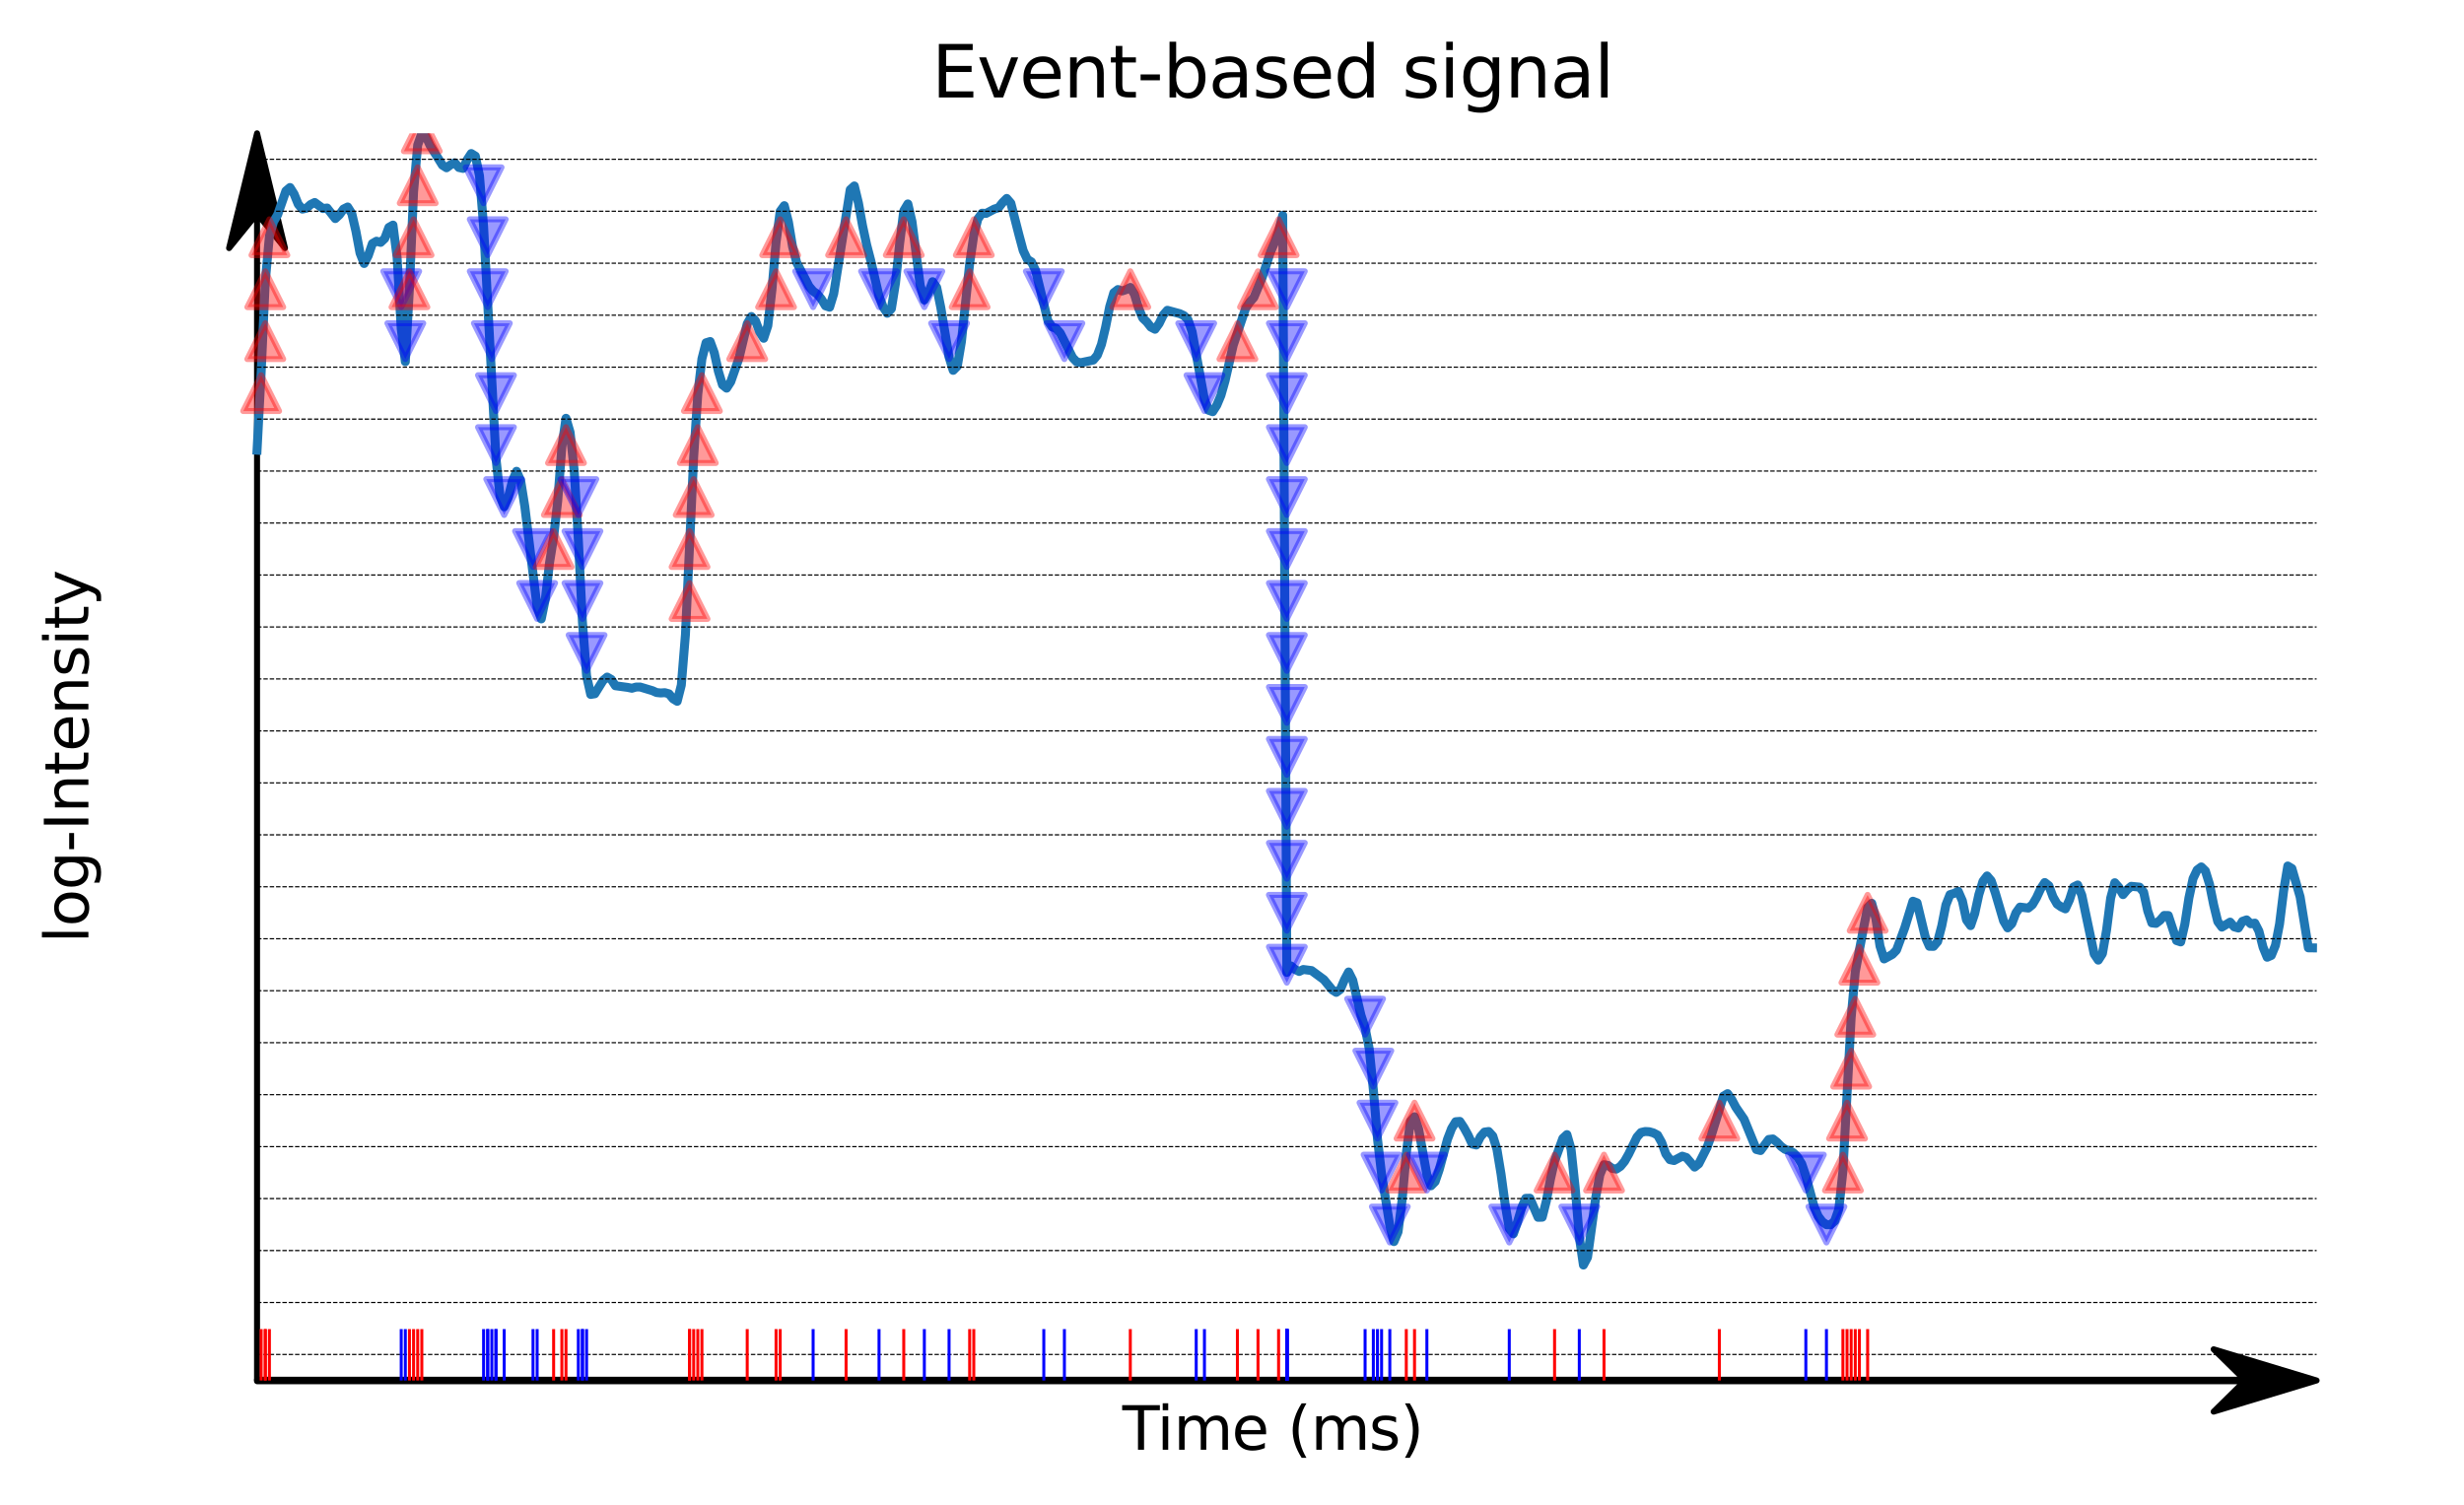 <?xml version="1.0" encoding="utf-8" standalone="no"?>
<!DOCTYPE svg PUBLIC "-//W3C//DTD SVG 1.1//EN"
  "http://www.w3.org/Graphics/SVG/1.1/DTD/svg11.dtd">
<svg xmlns:xlink="http://www.w3.org/1999/xlink" width="412.523pt" height="251.996pt" viewBox="0 0 412.523 251.996" xmlns="http://www.w3.org/2000/svg" version="1.1">
 <defs>
  <style type="text/css">*{stroke-linejoin: round; stroke-linecap: butt}</style>
 </defs>
 <g id="figure_1">
  <g id="patch_1">
   <path d="M 0 251.996 
L 412.523 251.996 
L 412.523 0 
L 0 0 
L 0 251.996 
z
" style="fill: none"/>
  </g>
  <g id="axes_1">
   <g id="patch_2">
    <path d="M 20.878 231.118 
L 405.323 231.118 
L 405.323 22.318 
L 20.878 22.318 
L 20.878 231.118 
z
" style="fill: none"/>
   </g>
   <g id="patch_3">
    <path d="M 387.848 231.118 
L 370.608 236.338 
L 375.78 231.244 
L 43.035 231.244 
L 43.035 230.992 
L 375.78 230.992 
L 370.608 225.898 
z
" style="stroke: #000000; stroke-linejoin: miter"/>
   </g>
   <g id="patch_4">
    <path d="M 43.035 22.318 
L 47.717 41.54 
L 43.035 35.774 
L 43.035 231.118 
L 43.034 231.118 
L 43.034 35.774 
L 38.353 41.54 
z
" style="stroke: #000000; stroke-linejoin: miter"/>
   </g>
   <g id="matplotlib.axis_1">
    <g id="text_1">
     <!-- Time (ms) -->
     <g transform="translate(187.901 242.717) scale(0.1 -0.1)">
      <defs>
       <path id="DejaVuSans-54" d="M -19 4666 
L 3928 4666 
L 3928 4134 
L 2272 4134 
L 2272 0 
L 1638 0 
L 1638 4134 
L -19 4134 
L -19 4666 
z
" transform="scale(0.016)"/>
       <path id="DejaVuSans-69" d="M 603 3500 
L 1178 3500 
L 1178 0 
L 603 0 
L 603 3500 
z
M 603 4863 
L 1178 4863 
L 1178 4134 
L 603 4134 
L 603 4863 
z
" transform="scale(0.016)"/>
       <path id="DejaVuSans-6d" d="M 3328 2828 
Q 3544 3216 3844 3400 
Q 4144 3584 4550 3584 
Q 5097 3584 5394 3201 
Q 5691 2819 5691 2113 
L 5691 0 
L 5113 0 
L 5113 2094 
Q 5113 2597 4934 2840 
Q 4756 3084 4391 3084 
Q 3944 3084 3684 2787 
Q 3425 2491 3425 1978 
L 3425 0 
L 2847 0 
L 2847 2094 
Q 2847 2600 2669 2842 
Q 2491 3084 2119 3084 
Q 1678 3084 1418 2786 
Q 1159 2488 1159 1978 
L 1159 0 
L 581 0 
L 581 3500 
L 1159 3500 
L 1159 2956 
Q 1356 3278 1631 3431 
Q 1906 3584 2284 3584 
Q 2666 3584 2933 3390 
Q 3200 3197 3328 2828 
z
" transform="scale(0.016)"/>
       <path id="DejaVuSans-65" d="M 3597 1894 
L 3597 1613 
L 953 1613 
Q 991 1019 1311 708 
Q 1631 397 2203 397 
Q 2534 397 2845 478 
Q 3156 559 3463 722 
L 3463 178 
Q 3153 47 2828 -22 
Q 2503 -91 2169 -91 
Q 1331 -91 842 396 
Q 353 884 353 1716 
Q 353 2575 817 3079 
Q 1281 3584 2069 3584 
Q 2775 3584 3186 3129 
Q 3597 2675 3597 1894 
z
M 3022 2063 
Q 3016 2534 2758 2815 
Q 2500 3097 2075 3097 
Q 1594 3097 1305 2825 
Q 1016 2553 972 2059 
L 3022 2063 
z
" transform="scale(0.016)"/>
       <path id="DejaVuSans-20" transform="scale(0.016)"/>
       <path id="DejaVuSans-28" d="M 1984 4856 
Q 1566 4138 1362 3434 
Q 1159 2731 1159 2009 
Q 1159 1288 1364 580 
Q 1569 -128 1984 -844 
L 1484 -844 
Q 1016 -109 783 600 
Q 550 1309 550 2009 
Q 550 2706 781 3412 
Q 1013 4119 1484 4856 
L 1984 4856 
z
" transform="scale(0.016)"/>
       <path id="DejaVuSans-73" d="M 2834 3397 
L 2834 2853 
Q 2591 2978 2328 3040 
Q 2066 3103 1784 3103 
Q 1356 3103 1142 2972 
Q 928 2841 928 2578 
Q 928 2378 1081 2264 
Q 1234 2150 1697 2047 
L 1894 2003 
Q 2506 1872 2764 1633 
Q 3022 1394 3022 966 
Q 3022 478 2636 193 
Q 2250 -91 1575 -91 
Q 1294 -91 989 -36 
Q 684 19 347 128 
L 347 722 
Q 666 556 975 473 
Q 1284 391 1588 391 
Q 1994 391 2212 530 
Q 2431 669 2431 922 
Q 2431 1156 2273 1281 
Q 2116 1406 1581 1522 
L 1381 1569 
Q 847 1681 609 1914 
Q 372 2147 372 2553 
Q 372 3047 722 3315 
Q 1072 3584 1716 3584 
Q 2034 3584 2315 3537 
Q 2597 3491 2834 3397 
z
" transform="scale(0.016)"/>
       <path id="DejaVuSans-29" d="M 513 4856 
L 1013 4856 
Q 1481 4119 1714 3412 
Q 1947 2706 1947 2009 
Q 1947 1309 1714 600 
Q 1481 -109 1013 -844 
L 513 -844 
Q 928 -128 1133 580 
Q 1338 1288 1338 2009 
Q 1338 2731 1133 3434 
Q 928 4138 513 4856 
z
" transform="scale(0.016)"/>
      </defs>
      <use xlink:href="#DejaVuSans-54"/>
      <use xlink:href="#DejaVuSans-69" x="57.959"/>
      <use xlink:href="#DejaVuSans-6d" x="85.742"/>
      <use xlink:href="#DejaVuSans-65" x="183.154"/>
      <use xlink:href="#DejaVuSans-20" x="244.678"/>
      <use xlink:href="#DejaVuSans-28" x="276.465"/>
      <use xlink:href="#DejaVuSans-6d" x="315.479"/>
      <use xlink:href="#DejaVuSans-73" x="412.891"/>
      <use xlink:href="#DejaVuSans-29" x="464.99"/>
     </g>
    </g>
   </g>
   <g id="matplotlib.axis_2">
    <g id="text_2">
     <!-- log-Intensity -->
     <g transform="translate(14.798 157.907) rotate(-90) scale(0.1 -0.1)">
      <defs>
       <path id="DejaVuSans-6c" d="M 603 4863 
L 1178 4863 
L 1178 0 
L 603 0 
L 603 4863 
z
" transform="scale(0.016)"/>
       <path id="DejaVuSans-6f" d="M 1959 3097 
Q 1497 3097 1228 2736 
Q 959 2375 959 1747 
Q 959 1119 1226 758 
Q 1494 397 1959 397 
Q 2419 397 2687 759 
Q 2956 1122 2956 1747 
Q 2956 2369 2687 2733 
Q 2419 3097 1959 3097 
z
M 1959 3584 
Q 2709 3584 3137 3096 
Q 3566 2609 3566 1747 
Q 3566 888 3137 398 
Q 2709 -91 1959 -91 
Q 1206 -91 779 398 
Q 353 888 353 1747 
Q 353 2609 779 3096 
Q 1206 3584 1959 3584 
z
" transform="scale(0.016)"/>
       <path id="DejaVuSans-67" d="M 2906 1791 
Q 2906 2416 2648 2759 
Q 2391 3103 1925 3103 
Q 1463 3103 1205 2759 
Q 947 2416 947 1791 
Q 947 1169 1205 825 
Q 1463 481 1925 481 
Q 2391 481 2648 825 
Q 2906 1169 2906 1791 
z
M 3481 434 
Q 3481 -459 3084 -895 
Q 2688 -1331 1869 -1331 
Q 1566 -1331 1297 -1286 
Q 1028 -1241 775 -1147 
L 775 -588 
Q 1028 -725 1275 -790 
Q 1522 -856 1778 -856 
Q 2344 -856 2625 -561 
Q 2906 -266 2906 331 
L 2906 616 
Q 2728 306 2450 153 
Q 2172 0 1784 0 
Q 1141 0 747 490 
Q 353 981 353 1791 
Q 353 2603 747 3093 
Q 1141 3584 1784 3584 
Q 2172 3584 2450 3431 
Q 2728 3278 2906 2969 
L 2906 3500 
L 3481 3500 
L 3481 434 
z
" transform="scale(0.016)"/>
       <path id="DejaVuSans-2d" d="M 313 2009 
L 1997 2009 
L 1997 1497 
L 313 1497 
L 313 2009 
z
" transform="scale(0.016)"/>
       <path id="DejaVuSans-49" d="M 628 4666 
L 1259 4666 
L 1259 0 
L 628 0 
L 628 4666 
z
" transform="scale(0.016)"/>
       <path id="DejaVuSans-6e" d="M 3513 2113 
L 3513 0 
L 2938 0 
L 2938 2094 
Q 2938 2591 2744 2837 
Q 2550 3084 2163 3084 
Q 1697 3084 1428 2787 
Q 1159 2491 1159 1978 
L 1159 0 
L 581 0 
L 581 3500 
L 1159 3500 
L 1159 2956 
Q 1366 3272 1645 3428 
Q 1925 3584 2291 3584 
Q 2894 3584 3203 3211 
Q 3513 2838 3513 2113 
z
" transform="scale(0.016)"/>
       <path id="DejaVuSans-74" d="M 1172 4494 
L 1172 3500 
L 2356 3500 
L 2356 3053 
L 1172 3053 
L 1172 1153 
Q 1172 725 1289 603 
Q 1406 481 1766 481 
L 2356 481 
L 2356 0 
L 1766 0 
Q 1100 0 847 248 
Q 594 497 594 1153 
L 594 3053 
L 172 3053 
L 172 3500 
L 594 3500 
L 594 4494 
L 1172 4494 
z
" transform="scale(0.016)"/>
       <path id="DejaVuSans-79" d="M 2059 -325 
Q 1816 -950 1584 -1140 
Q 1353 -1331 966 -1331 
L 506 -1331 
L 506 -850 
L 844 -850 
Q 1081 -850 1212 -737 
Q 1344 -625 1503 -206 
L 1606 56 
L 191 3500 
L 800 3500 
L 1894 763 
L 2988 3500 
L 3597 3500 
L 2059 -325 
z
" transform="scale(0.016)"/>
      </defs>
      <use xlink:href="#DejaVuSans-6c"/>
      <use xlink:href="#DejaVuSans-6f" x="27.783"/>
      <use xlink:href="#DejaVuSans-67" x="88.965"/>
      <use xlink:href="#DejaVuSans-2d" x="152.441"/>
      <use xlink:href="#DejaVuSans-49" x="188.525"/>
      <use xlink:href="#DejaVuSans-6e" x="218.018"/>
      <use xlink:href="#DejaVuSans-74" x="281.396"/>
      <use xlink:href="#DejaVuSans-65" x="320.605"/>
      <use xlink:href="#DejaVuSans-6e" x="382.129"/>
      <use xlink:href="#DejaVuSans-73" x="445.508"/>
      <use xlink:href="#DejaVuSans-69" x="497.607"/>
      <use xlink:href="#DejaVuSans-74" x="525.391"/>
      <use xlink:href="#DejaVuSans-79" x="564.6"/>
     </g>
    </g>
   </g>
   <g id="line2d_1">
    <path d="M 43.035 75.375 
L 43.724 62.334 
L 44.414 47.138 
L 45.104 39.526 
L 45.793 37.11 
L 46.483 35.959 
L 47.862 31.975 
L 48.552 31.393 
L 49.241 32.491 
L 49.931 34.195 
L 50.621 35.009 
L 51.31 34.859 
L 52 34.24 
L 52.69 33.901 
L 54.069 34.915 
L 54.758 34.826 
L 56.138 36.593 
L 56.827 35.952 
L 57.517 34.994 
L 58.207 34.653 
L 58.896 35.748 
L 59.586 38.697 
L 60.275 42.37 
L 60.965 44.116 
L 61.655 42.8 
L 62.344 40.78 
L 63.034 40.382 
L 63.724 40.579 
L 64.413 39.933 
L 65.103 38.076 
L 65.792 37.682 
L 66.482 43.071 
L 67.172 55.037 
L 67.861 60.551 
L 68.551 48.24 
L 69.241 32.13 
L 69.93 24.282 
L 70.62 22.318 
L 71.309 22.831 
L 71.999 24.334 
L 74.068 27.652 
L 74.758 28.089 
L 75.447 27.58 
L 76.137 27.245 
L 76.826 28.039 
L 77.516 28.195 
L 78.206 26.762 
L 78.895 25.705 
L 79.585 26.133 
L 80.275 29.412 
L 80.964 37.905 
L 83.033 76.676 
L 83.723 83.096 
L 84.412 84.842 
L 85.102 83.273 
L 85.792 80.52 
L 86.481 78.902 
L 87.171 80.481 
L 87.861 84.785 
L 89.929 101.681 
L 90.619 103.615 
L 91.309 100.237 
L 91.998 94.267 
L 92.688 89.98 
L 93.378 83.853 
L 94.067 74.871 
L 94.757 70.032 
L 95.446 72.372 
L 96.136 78.777 
L 96.826 90.359 
L 97.515 104.166 
L 98.205 113.148 
L 98.895 116.264 
L 99.584 116.152 
L 100.963 113.93 
L 101.653 113.355 
L 102.343 113.754 
L 103.032 114.809 
L 105.101 115.088 
L 105.791 115.229 
L 106.48 115.028 
L 107.17 115.018 
L 109.239 115.639 
L 109.929 115.947 
L 110.618 116.016 
L 111.308 115.967 
L 111.997 116.158 
L 112.687 116.992 
L 113.377 117.413 
L 114.066 114.705 
L 114.756 106.251 
L 116.135 76.524 
L 116.825 66.007 
L 117.514 60.082 
L 118.204 57.39 
L 118.894 57.177 
L 119.583 59.06 
L 120.273 62.168 
L 120.963 64.437 
L 121.652 64.986 
L 122.342 63.914 
L 123.721 59.981 
L 125.1 54.202 
L 125.79 52.993 
L 126.48 53.706 
L 127.169 55.546 
L 127.859 56.634 
L 128.549 54.537 
L 129.238 48.526 
L 129.928 40.605 
L 130.617 35.38 
L 131.307 34.435 
L 131.997 37.15 
L 132.686 41.284 
L 133.376 43.951 
L 134.755 46.589 
L 135.445 47.94 
L 136.134 48.75 
L 136.824 49.237 
L 137.514 50.069 
L 138.203 51.202 
L 138.893 51.434 
L 139.583 49.17 
L 142.341 31.761 
L 143.031 31.132 
L 143.72 33.976 
L 144.41 37.804 
L 145.1 40.998 
L 145.789 43.648 
L 147.168 49.58 
L 147.858 51.411 
L 148.548 52.447 
L 149.237 51.688 
L 149.927 47.384 
L 150.617 40.798 
L 151.306 35.297 
L 151.996 34.142 
L 152.685 37.084 
L 154.065 47.783 
L 154.754 50.228 
L 155.444 49.031 
L 156.134 47.164 
L 156.823 48.125 
L 157.513 51.514 
L 158.892 59.788 
L 159.582 62.005 
L 160.271 61.311 
L 160.961 57.209 
L 162.34 44.131 
L 163.03 39.383 
L 163.719 36.641 
L 164.409 35.697 
L 165.099 35.725 
L 166.478 34.996 
L 167.168 34.787 
L 167.857 33.915 
L 168.547 33.225 
L 169.237 34.022 
L 170.616 39.407 
L 171.305 41.967 
L 171.995 43.422 
L 172.685 43.848 
L 173.374 45.271 
L 175.443 53.706 
L 176.133 54.725 
L 176.822 54.976 
L 177.512 55.772 
L 179.581 59.883 
L 180.271 60.595 
L 180.96 60.718 
L 183.029 60.287 
L 183.719 59.463 
L 184.408 57.654 
L 185.098 54.787 
L 185.788 51.322 
L 186.477 49.008 
L 187.167 48.474 
L 187.856 48.713 
L 188.546 48.493 
L 189.236 48.123 
L 189.925 49.262 
L 190.615 51.56 
L 191.305 53.239 
L 191.994 53.896 
L 192.684 54.766 
L 193.373 55.124 
L 194.063 54.163 
L 194.753 52.736 
L 195.442 51.948 
L 197.511 52.512 
L 198.201 52.832 
L 198.89 53.508 
L 199.58 55.521 
L 201.649 66.873 
L 202.339 68.684 
L 203.028 68.927 
L 203.718 67.839 
L 204.407 66.195 
L 205.097 63.771 
L 206.476 57.771 
L 208.545 51.613 
L 209.235 50.595 
L 209.924 49.8 
L 211.304 46.5 
L 212.683 42.245 
L 213.373 40.631 
L 214.062 38.707 
L 214.752 36.047 
L 215.442 162.794 
L 216.131 161.717 
L 216.821 162.309 
L 217.51 162.645 
L 218.2 162.313 
L 219.579 162.492 
L 221.648 164.017 
L 223.027 165.71 
L 223.717 166.146 
L 224.407 165.634 
L 225.096 164.016 
L 225.786 162.73 
L 226.476 164.106 
L 227.855 169.98 
L 228.544 172.088 
L 229.234 175.568 
L 229.924 182.42 
L 230.613 190.626 
L 231.303 196.56 
L 232.682 205.172 
L 233.372 207.865 
L 234.061 206.24 
L 234.751 200.829 
L 235.441 193.069 
L 236.13 187.733 
L 236.82 186.968 
L 237.51 189.066 
L 238.889 196.663 
L 239.578 198.524 
L 240.268 197.83 
L 240.958 195.814 
L 242.337 190.737 
L 243.027 188.938 
L 243.716 187.798 
L 244.406 187.745 
L 245.095 188.786 
L 245.785 190.043 
L 246.475 191.535 
L 247.164 191.697 
L 247.854 190.322 
L 248.544 189.531 
L 249.233 189.437 
L 249.923 190.197 
L 250.612 192.385 
L 251.302 196.552 
L 251.992 201.63 
L 252.681 205.68 
L 253.371 206.56 
L 254.061 204.59 
L 254.75 202.219 
L 255.44 200.626 
L 256.129 200.608 
L 257.509 203.805 
L 258.198 203.783 
L 258.888 201.073 
L 259.578 197.42 
L 260.267 194.403 
L 261.647 190.586 
L 262.336 189.956 
L 263.026 192.376 
L 263.715 198.841 
L 264.405 207.08 
L 265.095 211.793 
L 265.784 210.506 
L 267.164 200.44 
L 267.853 196.681 
L 268.543 195.001 
L 269.232 195.128 
L 269.922 195.614 
L 270.612 195.731 
L 271.301 195.268 
L 271.991 194.427 
L 272.681 193.208 
L 274.06 190.371 
L 274.749 189.596 
L 275.439 189.437 
L 276.129 189.477 
L 276.818 189.674 
L 277.508 190.036 
L 278.198 191.273 
L 278.887 193.191 
L 279.577 194.151 
L 280.266 194.3 
L 281.646 193.569 
L 282.335 193.793 
L 283.715 195.397 
L 284.404 194.847 
L 285.783 192.135 
L 286.473 190.2 
L 288.542 183.511 
L 289.232 183.098 
L 289.921 184.068 
L 290.611 185.372 
L 291.99 187.381 
L 294.059 192.453 
L 294.749 192.626 
L 296.128 190.768 
L 296.817 190.686 
L 297.507 191.229 
L 298.197 191.946 
L 298.886 192.448 
L 299.576 192.626 
L 300.266 193.02 
L 300.955 193.729 
L 301.645 194.857 
L 302.334 196.885 
L 303.714 202.005 
L 304.403 203.634 
L 305.093 204.553 
L 305.783 205.034 
L 306.472 205.05 
L 307.162 204.427 
L 307.852 202.448 
L 308.541 196.078 
L 309.92 170.388 
L 310.61 162.722 
L 311.989 155.417 
L 312.679 151.932 
L 313.369 151.228 
L 314.058 153.811 
L 314.748 158.397 
L 315.437 160.546 
L 316.817 159.789 
L 317.506 159.084 
L 318.886 155.35 
L 320.265 150.882 
L 320.954 151.145 
L 322.334 156.871 
L 323.023 158.431 
L 323.713 158.439 
L 324.403 157.63 
L 325.092 155.001 
L 325.782 151.507 
L 326.471 149.779 
L 327.161 149.569 
L 327.851 149.231 
L 328.54 150.814 
L 329.23 154.022 
L 329.92 154.97 
L 330.609 152.956 
L 331.299 149.771 
L 331.988 147.541 
L 332.678 146.652 
L 333.368 147.459 
L 334.057 149.489 
L 335.437 154.182 
L 336.126 155.347 
L 336.816 154.651 
L 337.505 152.837 
L 338.195 151.864 
L 339.574 152.033 
L 340.264 151.465 
L 340.954 150.292 
L 341.643 148.808 
L 342.333 147.754 
L 343.022 148.289 
L 343.712 150.157 
L 344.402 151.361 
L 345.091 151.84 
L 345.781 152.163 
L 346.471 150.66 
L 347.16 148.504 
L 347.85 148.163 
L 348.539 149.877 
L 350.608 159.722 
L 351.298 160.747 
L 351.988 159.663 
L 352.677 155.729 
L 353.367 150.362 
L 354.057 147.787 
L 354.746 148.568 
L 355.436 149.779 
L 356.125 148.961 
L 356.815 148.387 
L 358.194 148.521 
L 358.884 149.352 
L 359.574 152.505 
L 360.263 154.516 
L 360.953 154.596 
L 361.642 154.072 
L 362.332 153.265 
L 363.022 153.277 
L 364.401 157.472 
L 365.091 157.7 
L 365.78 154.76 
L 366.47 150.324 
L 367.159 147.09 
L 367.849 145.647 
L 368.539 145.14 
L 369.228 145.811 
L 369.918 148.035 
L 370.608 151.465 
L 371.297 154.289 
L 371.987 155.219 
L 373.366 154.382 
L 374.056 155.18 
L 374.745 155.371 
L 375.435 154.249 
L 376.125 154.006 
L 376.814 154.661 
L 377.504 154.548 
L 378.193 155.894 
L 378.883 158.594 
L 379.573 160.264 
L 380.262 159.961 
L 380.952 158.283 
L 381.642 154.702 
L 382.331 149.103 
L 383.021 144.986 
L 383.71 145.406 
L 385.09 150.157 
L 386.469 158.69 
L 387.159 158.697 
L 387.159 158.697 
" clip-path="url(#p29664ab7b0)" style="fill: none; stroke: #1f77b4; stroke-width: 1.5; stroke-linecap: square"/>
   </g>
   <g id="line2d_2">
    <path d="M 43.035 226.768 
L 387.848 226.768 
" clip-path="url(#p29664ab7b0)" style="fill: none; stroke-dasharray: 0.74,0.32; stroke-dashoffset: 0; stroke: #000000; stroke-width: 0.2"/>
   </g>
   <g id="line2d_3">
    <path d="M 43.035 218.068 
L 387.848 218.068 
" clip-path="url(#p29664ab7b0)" style="fill: none; stroke-dasharray: 0.74,0.32; stroke-dashoffset: 0; stroke: #000000; stroke-width: 0.2"/>
   </g>
   <g id="line2d_4">
    <path d="M 43.035 209.368 
L 387.848 209.368 
" clip-path="url(#p29664ab7b0)" style="fill: none; stroke-dasharray: 0.74,0.32; stroke-dashoffset: 0; stroke: #000000; stroke-width: 0.2"/>
   </g>
   <g id="line2d_5">
    <path d="M 43.035 200.668 
L 387.848 200.668 
" clip-path="url(#p29664ab7b0)" style="fill: none; stroke-dasharray: 0.74,0.32; stroke-dashoffset: 0; stroke: #000000; stroke-width: 0.2"/>
   </g>
   <g id="line2d_6">
    <path d="M 43.035 191.968 
L 387.848 191.968 
" clip-path="url(#p29664ab7b0)" style="fill: none; stroke-dasharray: 0.74,0.32; stroke-dashoffset: 0; stroke: #000000; stroke-width: 0.2"/>
   </g>
   <g id="line2d_7">
    <path d="M 43.035 183.268 
L 387.848 183.268 
" clip-path="url(#p29664ab7b0)" style="fill: none; stroke-dasharray: 0.74,0.32; stroke-dashoffset: 0; stroke: #000000; stroke-width: 0.2"/>
   </g>
   <g id="line2d_8">
    <path d="M 43.035 174.568 
L 387.848 174.568 
" clip-path="url(#p29664ab7b0)" style="fill: none; stroke-dasharray: 0.74,0.32; stroke-dashoffset: 0; stroke: #000000; stroke-width: 0.2"/>
   </g>
   <g id="line2d_9">
    <path d="M 43.035 165.868 
L 387.848 165.868 
" clip-path="url(#p29664ab7b0)" style="fill: none; stroke-dasharray: 0.74,0.32; stroke-dashoffset: 0; stroke: #000000; stroke-width: 0.2"/>
   </g>
   <g id="line2d_10">
    <path d="M 43.035 157.168 
L 387.848 157.168 
" clip-path="url(#p29664ab7b0)" style="fill: none; stroke-dasharray: 0.74,0.32; stroke-dashoffset: 0; stroke: #000000; stroke-width: 0.2"/>
   </g>
   <g id="line2d_11">
    <path d="M 43.035 148.468 
L 387.848 148.468 
" clip-path="url(#p29664ab7b0)" style="fill: none; stroke-dasharray: 0.74,0.32; stroke-dashoffset: 0; stroke: #000000; stroke-width: 0.2"/>
   </g>
   <g id="line2d_12">
    <path d="M 43.035 139.768 
L 387.848 139.768 
" clip-path="url(#p29664ab7b0)" style="fill: none; stroke-dasharray: 0.74,0.32; stroke-dashoffset: 0; stroke: #000000; stroke-width: 0.2"/>
   </g>
   <g id="line2d_13">
    <path d="M 43.035 131.068 
L 387.848 131.068 
" clip-path="url(#p29664ab7b0)" style="fill: none; stroke-dasharray: 0.74,0.32; stroke-dashoffset: 0; stroke: #000000; stroke-width: 0.2"/>
   </g>
   <g id="line2d_14">
    <path d="M 43.035 122.368 
L 387.848 122.368 
" clip-path="url(#p29664ab7b0)" style="fill: none; stroke-dasharray: 0.74,0.32; stroke-dashoffset: 0; stroke: #000000; stroke-width: 0.2"/>
   </g>
   <g id="line2d_15">
    <path d="M 43.035 113.668 
L 387.848 113.668 
" clip-path="url(#p29664ab7b0)" style="fill: none; stroke-dasharray: 0.74,0.32; stroke-dashoffset: 0; stroke: #000000; stroke-width: 0.2"/>
   </g>
   <g id="line2d_16">
    <path d="M 43.035 104.968 
L 387.848 104.968 
" clip-path="url(#p29664ab7b0)" style="fill: none; stroke-dasharray: 0.74,0.32; stroke-dashoffset: 0; stroke: #000000; stroke-width: 0.2"/>
   </g>
   <g id="line2d_17">
    <path d="M 43.035 96.268 
L 387.848 96.268 
" clip-path="url(#p29664ab7b0)" style="fill: none; stroke-dasharray: 0.74,0.32; stroke-dashoffset: 0; stroke: #000000; stroke-width: 0.2"/>
   </g>
   <g id="line2d_18">
    <path d="M 43.035 87.568 
L 387.848 87.568 
" clip-path="url(#p29664ab7b0)" style="fill: none; stroke-dasharray: 0.74,0.32; stroke-dashoffset: 0; stroke: #000000; stroke-width: 0.2"/>
   </g>
   <g id="line2d_19">
    <path d="M 43.035 78.868 
L 387.848 78.868 
" clip-path="url(#p29664ab7b0)" style="fill: none; stroke-dasharray: 0.74,0.32; stroke-dashoffset: 0; stroke: #000000; stroke-width: 0.2"/>
   </g>
   <g id="line2d_20">
    <path d="M 43.035 70.168 
L 387.848 70.168 
" clip-path="url(#p29664ab7b0)" style="fill: none; stroke-dasharray: 0.74,0.32; stroke-dashoffset: 0; stroke: #000000; stroke-width: 0.2"/>
   </g>
   <g id="line2d_21">
    <path d="M 43.035 61.468 
L 387.848 61.468 
" clip-path="url(#p29664ab7b0)" style="fill: none; stroke-dasharray: 0.74,0.32; stroke-dashoffset: 0; stroke: #000000; stroke-width: 0.2"/>
   </g>
   <g id="line2d_22">
    <path d="M 43.035 52.768 
L 387.848 52.768 
" clip-path="url(#p29664ab7b0)" style="fill: none; stroke-dasharray: 0.74,0.32; stroke-dashoffset: 0; stroke: #000000; stroke-width: 0.2"/>
   </g>
   <g id="line2d_23">
    <path d="M 43.035 44.068 
L 387.848 44.068 
" clip-path="url(#p29664ab7b0)" style="fill: none; stroke-dasharray: 0.74,0.32; stroke-dashoffset: 0; stroke: #000000; stroke-width: 0.2"/>
   </g>
   <g id="line2d_24">
    <path d="M 43.035 35.368 
L 387.848 35.368 
" clip-path="url(#p29664ab7b0)" style="fill: none; stroke-dasharray: 0.74,0.32; stroke-dashoffset: 0; stroke: #000000; stroke-width: 0.2"/>
   </g>
   <g id="line2d_25">
    <path d="M 43.035 26.668 
L 387.848 26.668 
" clip-path="url(#p29664ab7b0)" style="fill: none; stroke-dasharray: 0.74,0.32; stroke-dashoffset: 0; stroke: #000000; stroke-width: 0.2"/>
   </g>
   <g id="line2d_26">
    <defs>
     <path id="mc1c8f2102e" d="M 0 -3 
L -3 3 
L 3 3 
z
" style="stroke: #ff0000; stroke-opacity: 0.4; stroke-linejoin: miter"/>
    </defs>
    <g clip-path="url(#p29664ab7b0)">
     <use xlink:href="#mc1c8f2102e" x="43.724" y="65.818" style="fill: #ff0000; fill-opacity: 0.4; stroke: #ff0000; stroke-opacity: 0.4; stroke-linejoin: miter"/>
    </g>
   </g>
   <g id="line2d_27">
    <path d="M 43.724 231.118 
L 43.724 222.766 
" clip-path="url(#p29664ab7b0)" style="fill: none; stroke: #ff0000; stroke-width: 0.5; stroke-linecap: square"/>
   </g>
   <g id="line2d_28">
    <g clip-path="url(#p29664ab7b0)">
     <use xlink:href="#mc1c8f2102e" x="44.414" y="57.118" style="fill: #ff0000; fill-opacity: 0.4; stroke: #ff0000; stroke-opacity: 0.4; stroke-linejoin: miter"/>
    </g>
   </g>
   <g id="line2d_29">
    <path d="M 44.414 231.118 
L 44.414 222.766 
" clip-path="url(#p29664ab7b0)" style="fill: none; stroke: #ff0000; stroke-width: 0.5; stroke-linecap: square"/>
   </g>
   <g id="line2d_30">
    <g clip-path="url(#p29664ab7b0)">
     <use xlink:href="#mc1c8f2102e" x="44.414" y="48.418" style="fill: #ff0000; fill-opacity: 0.4; stroke: #ff0000; stroke-opacity: 0.4; stroke-linejoin: miter"/>
    </g>
   </g>
   <g id="line2d_31">
    <path d="M 44.414 231.118 
L 44.414 222.766 
" clip-path="url(#p29664ab7b0)" style="fill: none; stroke: #ff0000; stroke-width: 0.5; stroke-linecap: square"/>
   </g>
   <g id="line2d_32">
    <g clip-path="url(#p29664ab7b0)">
     <use xlink:href="#mc1c8f2102e" x="45.104" y="39.718" style="fill: #ff0000; fill-opacity: 0.4; stroke: #ff0000; stroke-opacity: 0.4; stroke-linejoin: miter"/>
    </g>
   </g>
   <g id="line2d_33">
    <path d="M 45.104 231.118 
L 45.104 222.766 
" clip-path="url(#p29664ab7b0)" style="fill: none; stroke: #ff0000; stroke-width: 0.5; stroke-linecap: square"/>
   </g>
   <g id="line2d_34">
    <defs>
     <path id="m16bc2c9295" d="M -0 3 
L 3 -3 
L -3 -3 
z
" style="stroke: #0000ff; stroke-opacity: 0.4; stroke-linejoin: miter"/>
    </defs>
    <g clip-path="url(#p29664ab7b0)">
     <use xlink:href="#m16bc2c9295" x="67.172" y="48.418" style="fill: #0000ff; fill-opacity: 0.4; stroke: #0000ff; stroke-opacity: 0.4; stroke-linejoin: miter"/>
    </g>
   </g>
   <g id="line2d_35">
    <path d="M 67.172 231.118 
L 67.172 222.766 
" clip-path="url(#p29664ab7b0)" style="fill: none; stroke: #0000ff; stroke-width: 0.5; stroke-linecap: square"/>
   </g>
   <g id="line2d_36">
    <g clip-path="url(#p29664ab7b0)">
     <use xlink:href="#m16bc2c9295" x="67.861" y="57.118" style="fill: #0000ff; fill-opacity: 0.4; stroke: #0000ff; stroke-opacity: 0.4; stroke-linejoin: miter"/>
    </g>
   </g>
   <g id="line2d_37">
    <path d="M 67.861 231.118 
L 67.861 222.766 
" clip-path="url(#p29664ab7b0)" style="fill: none; stroke: #0000ff; stroke-width: 0.5; stroke-linecap: square"/>
   </g>
   <g id="line2d_38">
    <g clip-path="url(#p29664ab7b0)">
     <use xlink:href="#mc1c8f2102e" x="68.551" y="48.418" style="fill: #ff0000; fill-opacity: 0.4; stroke: #ff0000; stroke-opacity: 0.4; stroke-linejoin: miter"/>
    </g>
   </g>
   <g id="line2d_39">
    <path d="M 68.551 231.118 
L 68.551 222.766 
" clip-path="url(#p29664ab7b0)" style="fill: none; stroke: #ff0000; stroke-width: 0.5; stroke-linecap: square"/>
   </g>
   <g id="line2d_40">
    <g clip-path="url(#p29664ab7b0)">
     <use xlink:href="#mc1c8f2102e" x="69.241" y="39.718" style="fill: #ff0000; fill-opacity: 0.4; stroke: #ff0000; stroke-opacity: 0.4; stroke-linejoin: miter"/>
    </g>
   </g>
   <g id="line2d_41">
    <path d="M 69.241 231.118 
L 69.241 222.766 
" clip-path="url(#p29664ab7b0)" style="fill: none; stroke: #ff0000; stroke-width: 0.5; stroke-linecap: square"/>
   </g>
   <g id="line2d_42">
    <g clip-path="url(#p29664ab7b0)">
     <use xlink:href="#mc1c8f2102e" x="69.93" y="31.018" style="fill: #ff0000; fill-opacity: 0.4; stroke: #ff0000; stroke-opacity: 0.4; stroke-linejoin: miter"/>
    </g>
   </g>
   <g id="line2d_43">
    <path d="M 69.93 231.118 
L 69.93 222.766 
" clip-path="url(#p29664ab7b0)" style="fill: none; stroke: #ff0000; stroke-width: 0.5; stroke-linecap: square"/>
   </g>
   <g id="line2d_44">
    <g clip-path="url(#p29664ab7b0)">
     <use xlink:href="#mc1c8f2102e" x="70.62" y="22.318" style="fill: #ff0000; fill-opacity: 0.4; stroke: #ff0000; stroke-opacity: 0.4; stroke-linejoin: miter"/>
    </g>
   </g>
   <g id="line2d_45">
    <path d="M 70.62 231.118 
L 70.62 222.766 
" clip-path="url(#p29664ab7b0)" style="fill: none; stroke: #ff0000; stroke-width: 0.5; stroke-linecap: square"/>
   </g>
   <g id="line2d_46">
    <g clip-path="url(#p29664ab7b0)">
     <use xlink:href="#m16bc2c9295" x="80.964" y="31.018" style="fill: #0000ff; fill-opacity: 0.4; stroke: #0000ff; stroke-opacity: 0.4; stroke-linejoin: miter"/>
    </g>
   </g>
   <g id="line2d_47">
    <path d="M 80.964 231.118 
L 80.964 222.766 
" clip-path="url(#p29664ab7b0)" style="fill: none; stroke: #0000ff; stroke-width: 0.5; stroke-linecap: square"/>
   </g>
   <g id="line2d_48">
    <g clip-path="url(#p29664ab7b0)">
     <use xlink:href="#m16bc2c9295" x="81.654" y="39.718" style="fill: #0000ff; fill-opacity: 0.4; stroke: #0000ff; stroke-opacity: 0.4; stroke-linejoin: miter"/>
    </g>
   </g>
   <g id="line2d_49">
    <path d="M 81.654 231.118 
L 81.654 222.766 
" clip-path="url(#p29664ab7b0)" style="fill: none; stroke: #0000ff; stroke-width: 0.5; stroke-linecap: square"/>
   </g>
   <g id="line2d_50">
    <g clip-path="url(#p29664ab7b0)">
     <use xlink:href="#m16bc2c9295" x="81.654" y="48.418" style="fill: #0000ff; fill-opacity: 0.4; stroke: #0000ff; stroke-opacity: 0.4; stroke-linejoin: miter"/>
    </g>
   </g>
   <g id="line2d_51">
    <path d="M 81.654 231.118 
L 81.654 222.766 
" clip-path="url(#p29664ab7b0)" style="fill: none; stroke: #0000ff; stroke-width: 0.5; stroke-linecap: square"/>
   </g>
   <g id="line2d_52">
    <g clip-path="url(#p29664ab7b0)">
     <use xlink:href="#m16bc2c9295" x="82.344" y="57.118" style="fill: #0000ff; fill-opacity: 0.4; stroke: #0000ff; stroke-opacity: 0.4; stroke-linejoin: miter"/>
    </g>
   </g>
   <g id="line2d_53">
    <path d="M 82.344 231.118 
L 82.344 222.766 
" clip-path="url(#p29664ab7b0)" style="fill: none; stroke: #0000ff; stroke-width: 0.5; stroke-linecap: square"/>
   </g>
   <g id="line2d_54">
    <g clip-path="url(#p29664ab7b0)">
     <use xlink:href="#m16bc2c9295" x="83.033" y="65.818" style="fill: #0000ff; fill-opacity: 0.4; stroke: #0000ff; stroke-opacity: 0.4; stroke-linejoin: miter"/>
    </g>
   </g>
   <g id="line2d_55">
    <path d="M 83.033 231.118 
L 83.033 222.766 
" clip-path="url(#p29664ab7b0)" style="fill: none; stroke: #0000ff; stroke-width: 0.5; stroke-linecap: square"/>
   </g>
   <g id="line2d_56">
    <g clip-path="url(#p29664ab7b0)">
     <use xlink:href="#m16bc2c9295" x="83.033" y="74.518" style="fill: #0000ff; fill-opacity: 0.4; stroke: #0000ff; stroke-opacity: 0.4; stroke-linejoin: miter"/>
    </g>
   </g>
   <g id="line2d_57">
    <path d="M 83.033 231.118 
L 83.033 222.766 
" clip-path="url(#p29664ab7b0)" style="fill: none; stroke: #0000ff; stroke-width: 0.5; stroke-linecap: square"/>
   </g>
   <g id="line2d_58">
    <g clip-path="url(#p29664ab7b0)">
     <use xlink:href="#m16bc2c9295" x="84.412" y="83.218" style="fill: #0000ff; fill-opacity: 0.4; stroke: #0000ff; stroke-opacity: 0.4; stroke-linejoin: miter"/>
    </g>
   </g>
   <g id="line2d_59">
    <path d="M 84.412 231.118 
L 84.412 222.766 
" clip-path="url(#p29664ab7b0)" style="fill: none; stroke: #0000ff; stroke-width: 0.5; stroke-linecap: square"/>
   </g>
   <g id="line2d_60">
    <g clip-path="url(#p29664ab7b0)">
     <use xlink:href="#m16bc2c9295" x="89.24" y="91.918" style="fill: #0000ff; fill-opacity: 0.4; stroke: #0000ff; stroke-opacity: 0.4; stroke-linejoin: miter"/>
    </g>
   </g>
   <g id="line2d_61">
    <path d="M 89.24 231.118 
L 89.24 222.766 
" clip-path="url(#p29664ab7b0)" style="fill: none; stroke: #0000ff; stroke-width: 0.5; stroke-linecap: square"/>
   </g>
   <g id="line2d_62">
    <g clip-path="url(#p29664ab7b0)">
     <use xlink:href="#m16bc2c9295" x="89.929" y="100.618" style="fill: #0000ff; fill-opacity: 0.4; stroke: #0000ff; stroke-opacity: 0.4; stroke-linejoin: miter"/>
    </g>
   </g>
   <g id="line2d_63">
    <path d="M 89.929 231.118 
L 89.929 222.766 
" clip-path="url(#p29664ab7b0)" style="fill: none; stroke: #0000ff; stroke-width: 0.5; stroke-linecap: square"/>
   </g>
   <g id="line2d_64">
    <g clip-path="url(#p29664ab7b0)">
     <use xlink:href="#mc1c8f2102e" x="92.688" y="91.918" style="fill: #ff0000; fill-opacity: 0.4; stroke: #ff0000; stroke-opacity: 0.4; stroke-linejoin: miter"/>
    </g>
   </g>
   <g id="line2d_65">
    <path d="M 92.688 231.118 
L 92.688 222.766 
" clip-path="url(#p29664ab7b0)" style="fill: none; stroke: #ff0000; stroke-width: 0.5; stroke-linecap: square"/>
   </g>
   <g id="line2d_66">
    <g clip-path="url(#p29664ab7b0)">
     <use xlink:href="#mc1c8f2102e" x="94.067" y="83.218" style="fill: #ff0000; fill-opacity: 0.4; stroke: #ff0000; stroke-opacity: 0.4; stroke-linejoin: miter"/>
    </g>
   </g>
   <g id="line2d_67">
    <path d="M 94.067 231.118 
L 94.067 222.766 
" clip-path="url(#p29664ab7b0)" style="fill: none; stroke: #ff0000; stroke-width: 0.5; stroke-linecap: square"/>
   </g>
   <g id="line2d_68">
    <g clip-path="url(#p29664ab7b0)">
     <use xlink:href="#mc1c8f2102e" x="94.757" y="74.518" style="fill: #ff0000; fill-opacity: 0.4; stroke: #ff0000; stroke-opacity: 0.4; stroke-linejoin: miter"/>
    </g>
   </g>
   <g id="line2d_69">
    <path d="M 94.757 231.118 
L 94.757 222.766 
" clip-path="url(#p29664ab7b0)" style="fill: none; stroke: #ff0000; stroke-width: 0.5; stroke-linecap: square"/>
   </g>
   <g id="line2d_70">
    <g clip-path="url(#p29664ab7b0)">
     <use xlink:href="#m16bc2c9295" x="96.826" y="83.218" style="fill: #0000ff; fill-opacity: 0.4; stroke: #0000ff; stroke-opacity: 0.4; stroke-linejoin: miter"/>
    </g>
   </g>
   <g id="line2d_71">
    <path d="M 96.826 231.118 
L 96.826 222.766 
" clip-path="url(#p29664ab7b0)" style="fill: none; stroke: #0000ff; stroke-width: 0.5; stroke-linecap: square"/>
   </g>
   <g id="line2d_72">
    <g clip-path="url(#p29664ab7b0)">
     <use xlink:href="#m16bc2c9295" x="97.515" y="91.918" style="fill: #0000ff; fill-opacity: 0.4; stroke: #0000ff; stroke-opacity: 0.4; stroke-linejoin: miter"/>
    </g>
   </g>
   <g id="line2d_73">
    <path d="M 97.515 231.118 
L 97.515 222.766 
" clip-path="url(#p29664ab7b0)" style="fill: none; stroke: #0000ff; stroke-width: 0.5; stroke-linecap: square"/>
   </g>
   <g id="line2d_74">
    <g clip-path="url(#p29664ab7b0)">
     <use xlink:href="#m16bc2c9295" x="97.515" y="100.618" style="fill: #0000ff; fill-opacity: 0.4; stroke: #0000ff; stroke-opacity: 0.4; stroke-linejoin: miter"/>
    </g>
   </g>
   <g id="line2d_75">
    <path d="M 97.515 231.118 
L 97.515 222.766 
" clip-path="url(#p29664ab7b0)" style="fill: none; stroke: #0000ff; stroke-width: 0.5; stroke-linecap: square"/>
   </g>
   <g id="line2d_76">
    <g clip-path="url(#p29664ab7b0)">
     <use xlink:href="#m16bc2c9295" x="98.205" y="109.318" style="fill: #0000ff; fill-opacity: 0.4; stroke: #0000ff; stroke-opacity: 0.4; stroke-linejoin: miter"/>
    </g>
   </g>
   <g id="line2d_77">
    <path d="M 98.205 231.118 
L 98.205 222.766 
" clip-path="url(#p29664ab7b0)" style="fill: none; stroke: #0000ff; stroke-width: 0.5; stroke-linecap: square"/>
   </g>
   <g id="line2d_78">
    <g clip-path="url(#p29664ab7b0)">
     <use xlink:href="#mc1c8f2102e" x="115.446" y="100.618" style="fill: #ff0000; fill-opacity: 0.4; stroke: #ff0000; stroke-opacity: 0.4; stroke-linejoin: miter"/>
    </g>
   </g>
   <g id="line2d_79">
    <path d="M 115.446 231.118 
L 115.446 222.766 
" clip-path="url(#p29664ab7b0)" style="fill: none; stroke: #ff0000; stroke-width: 0.5; stroke-linecap: square"/>
   </g>
   <g id="line2d_80">
    <g clip-path="url(#p29664ab7b0)">
     <use xlink:href="#mc1c8f2102e" x="115.446" y="91.918" style="fill: #ff0000; fill-opacity: 0.4; stroke: #ff0000; stroke-opacity: 0.4; stroke-linejoin: miter"/>
    </g>
   </g>
   <g id="line2d_81">
    <path d="M 115.446 231.118 
L 115.446 222.766 
" clip-path="url(#p29664ab7b0)" style="fill: none; stroke: #ff0000; stroke-width: 0.5; stroke-linecap: square"/>
   </g>
   <g id="line2d_82">
    <g clip-path="url(#p29664ab7b0)">
     <use xlink:href="#mc1c8f2102e" x="116.135" y="83.218" style="fill: #ff0000; fill-opacity: 0.4; stroke: #ff0000; stroke-opacity: 0.4; stroke-linejoin: miter"/>
    </g>
   </g>
   <g id="line2d_83">
    <path d="M 116.135 231.118 
L 116.135 222.766 
" clip-path="url(#p29664ab7b0)" style="fill: none; stroke: #ff0000; stroke-width: 0.5; stroke-linecap: square"/>
   </g>
   <g id="line2d_84">
    <g clip-path="url(#p29664ab7b0)">
     <use xlink:href="#mc1c8f2102e" x="116.825" y="74.518" style="fill: #ff0000; fill-opacity: 0.4; stroke: #ff0000; stroke-opacity: 0.4; stroke-linejoin: miter"/>
    </g>
   </g>
   <g id="line2d_85">
    <path d="M 116.825 231.118 
L 116.825 222.766 
" clip-path="url(#p29664ab7b0)" style="fill: none; stroke: #ff0000; stroke-width: 0.5; stroke-linecap: square"/>
   </g>
   <g id="line2d_86">
    <g clip-path="url(#p29664ab7b0)">
     <use xlink:href="#mc1c8f2102e" x="117.514" y="65.818" style="fill: #ff0000; fill-opacity: 0.4; stroke: #ff0000; stroke-opacity: 0.4; stroke-linejoin: miter"/>
    </g>
   </g>
   <g id="line2d_87">
    <path d="M 117.514 231.118 
L 117.514 222.766 
" clip-path="url(#p29664ab7b0)" style="fill: none; stroke: #ff0000; stroke-width: 0.5; stroke-linecap: square"/>
   </g>
   <g id="line2d_88">
    <g clip-path="url(#p29664ab7b0)">
     <use xlink:href="#mc1c8f2102e" x="125.1" y="57.118" style="fill: #ff0000; fill-opacity: 0.4; stroke: #ff0000; stroke-opacity: 0.4; stroke-linejoin: miter"/>
    </g>
   </g>
   <g id="line2d_89">
    <path d="M 125.1 231.118 
L 125.1 222.766 
" clip-path="url(#p29664ab7b0)" style="fill: none; stroke: #ff0000; stroke-width: 0.5; stroke-linecap: square"/>
   </g>
   <g id="line2d_90">
    <g clip-path="url(#p29664ab7b0)">
     <use xlink:href="#mc1c8f2102e" x="129.928" y="48.418" style="fill: #ff0000; fill-opacity: 0.4; stroke: #ff0000; stroke-opacity: 0.4; stroke-linejoin: miter"/>
    </g>
   </g>
   <g id="line2d_91">
    <path d="M 129.928 231.118 
L 129.928 222.766 
" clip-path="url(#p29664ab7b0)" style="fill: none; stroke: #ff0000; stroke-width: 0.5; stroke-linecap: square"/>
   </g>
   <g id="line2d_92">
    <g clip-path="url(#p29664ab7b0)">
     <use xlink:href="#mc1c8f2102e" x="130.617" y="39.718" style="fill: #ff0000; fill-opacity: 0.4; stroke: #ff0000; stroke-opacity: 0.4; stroke-linejoin: miter"/>
    </g>
   </g>
   <g id="line2d_93">
    <path d="M 130.617 231.118 
L 130.617 222.766 
" clip-path="url(#p29664ab7b0)" style="fill: none; stroke: #ff0000; stroke-width: 0.5; stroke-linecap: square"/>
   </g>
   <g id="line2d_94">
    <g clip-path="url(#p29664ab7b0)">
     <use xlink:href="#m16bc2c9295" x="136.134" y="48.418" style="fill: #0000ff; fill-opacity: 0.4; stroke: #0000ff; stroke-opacity: 0.4; stroke-linejoin: miter"/>
    </g>
   </g>
   <g id="line2d_95">
    <path d="M 136.134 231.118 
L 136.134 222.766 
" clip-path="url(#p29664ab7b0)" style="fill: none; stroke: #0000ff; stroke-width: 0.5; stroke-linecap: square"/>
   </g>
   <g id="line2d_96">
    <g clip-path="url(#p29664ab7b0)">
     <use xlink:href="#mc1c8f2102e" x="141.651" y="39.718" style="fill: #ff0000; fill-opacity: 0.4; stroke: #ff0000; stroke-opacity: 0.4; stroke-linejoin: miter"/>
    </g>
   </g>
   <g id="line2d_97">
    <path d="M 141.651 231.118 
L 141.651 222.766 
" clip-path="url(#p29664ab7b0)" style="fill: none; stroke: #ff0000; stroke-width: 0.5; stroke-linecap: square"/>
   </g>
   <g id="line2d_98">
    <g clip-path="url(#p29664ab7b0)">
     <use xlink:href="#m16bc2c9295" x="147.168" y="48.418" style="fill: #0000ff; fill-opacity: 0.4; stroke: #0000ff; stroke-opacity: 0.4; stroke-linejoin: miter"/>
    </g>
   </g>
   <g id="line2d_99">
    <path d="M 147.168 231.118 
L 147.168 222.766 
" clip-path="url(#p29664ab7b0)" style="fill: none; stroke: #0000ff; stroke-width: 0.5; stroke-linecap: square"/>
   </g>
   <g id="line2d_100">
    <g clip-path="url(#p29664ab7b0)">
     <use xlink:href="#mc1c8f2102e" x="151.306" y="39.718" style="fill: #ff0000; fill-opacity: 0.4; stroke: #ff0000; stroke-opacity: 0.4; stroke-linejoin: miter"/>
    </g>
   </g>
   <g id="line2d_101">
    <path d="M 151.306 231.118 
L 151.306 222.766 
" clip-path="url(#p29664ab7b0)" style="fill: none; stroke: #ff0000; stroke-width: 0.5; stroke-linecap: square"/>
   </g>
   <g id="line2d_102">
    <g clip-path="url(#p29664ab7b0)">
     <use xlink:href="#m16bc2c9295" x="154.754" y="48.418" style="fill: #0000ff; fill-opacity: 0.4; stroke: #0000ff; stroke-opacity: 0.4; stroke-linejoin: miter"/>
    </g>
   </g>
   <g id="line2d_103">
    <path d="M 154.754 231.118 
L 154.754 222.766 
" clip-path="url(#p29664ab7b0)" style="fill: none; stroke: #0000ff; stroke-width: 0.5; stroke-linecap: square"/>
   </g>
   <g id="line2d_104">
    <g clip-path="url(#p29664ab7b0)">
     <use xlink:href="#m16bc2c9295" x="158.892" y="57.118" style="fill: #0000ff; fill-opacity: 0.4; stroke: #0000ff; stroke-opacity: 0.4; stroke-linejoin: miter"/>
    </g>
   </g>
   <g id="line2d_105">
    <path d="M 158.892 231.118 
L 158.892 222.766 
" clip-path="url(#p29664ab7b0)" style="fill: none; stroke: #0000ff; stroke-width: 0.5; stroke-linecap: square"/>
   </g>
   <g id="line2d_106">
    <g clip-path="url(#p29664ab7b0)">
     <use xlink:href="#mc1c8f2102e" x="162.34" y="48.418" style="fill: #ff0000; fill-opacity: 0.4; stroke: #ff0000; stroke-opacity: 0.4; stroke-linejoin: miter"/>
    </g>
   </g>
   <g id="line2d_107">
    <path d="M 162.34 231.118 
L 162.34 222.766 
" clip-path="url(#p29664ab7b0)" style="fill: none; stroke: #ff0000; stroke-width: 0.5; stroke-linecap: square"/>
   </g>
   <g id="line2d_108">
    <g clip-path="url(#p29664ab7b0)">
     <use xlink:href="#mc1c8f2102e" x="163.03" y="39.718" style="fill: #ff0000; fill-opacity: 0.4; stroke: #ff0000; stroke-opacity: 0.4; stroke-linejoin: miter"/>
    </g>
   </g>
   <g id="line2d_109">
    <path d="M 163.03 231.118 
L 163.03 222.766 
" clip-path="url(#p29664ab7b0)" style="fill: none; stroke: #ff0000; stroke-width: 0.5; stroke-linecap: square"/>
   </g>
   <g id="line2d_110">
    <g clip-path="url(#p29664ab7b0)">
     <use xlink:href="#m16bc2c9295" x="174.754" y="48.418" style="fill: #0000ff; fill-opacity: 0.4; stroke: #0000ff; stroke-opacity: 0.4; stroke-linejoin: miter"/>
    </g>
   </g>
   <g id="line2d_111">
    <path d="M 174.754 231.118 
L 174.754 222.766 
" clip-path="url(#p29664ab7b0)" style="fill: none; stroke: #0000ff; stroke-width: 0.5; stroke-linecap: square"/>
   </g>
   <g id="line2d_112">
    <g clip-path="url(#p29664ab7b0)">
     <use xlink:href="#m16bc2c9295" x="178.202" y="57.118" style="fill: #0000ff; fill-opacity: 0.4; stroke: #0000ff; stroke-opacity: 0.4; stroke-linejoin: miter"/>
    </g>
   </g>
   <g id="line2d_113">
    <path d="M 178.202 231.118 
L 178.202 222.766 
" clip-path="url(#p29664ab7b0)" style="fill: none; stroke: #0000ff; stroke-width: 0.5; stroke-linecap: square"/>
   </g>
   <g id="line2d_114">
    <g clip-path="url(#p29664ab7b0)">
     <use xlink:href="#mc1c8f2102e" x="189.236" y="48.418" style="fill: #ff0000; fill-opacity: 0.4; stroke: #ff0000; stroke-opacity: 0.4; stroke-linejoin: miter"/>
    </g>
   </g>
   <g id="line2d_115">
    <path d="M 189.236 231.118 
L 189.236 222.766 
" clip-path="url(#p29664ab7b0)" style="fill: none; stroke: #ff0000; stroke-width: 0.5; stroke-linecap: square"/>
   </g>
   <g id="line2d_116">
    <g clip-path="url(#p29664ab7b0)">
     <use xlink:href="#m16bc2c9295" x="200.27" y="57.118" style="fill: #0000ff; fill-opacity: 0.4; stroke: #0000ff; stroke-opacity: 0.4; stroke-linejoin: miter"/>
    </g>
   </g>
   <g id="line2d_117">
    <path d="M 200.27 231.118 
L 200.27 222.766 
" clip-path="url(#p29664ab7b0)" style="fill: none; stroke: #0000ff; stroke-width: 0.5; stroke-linecap: square"/>
   </g>
   <g id="line2d_118">
    <g clip-path="url(#p29664ab7b0)">
     <use xlink:href="#m16bc2c9295" x="201.649" y="65.818" style="fill: #0000ff; fill-opacity: 0.4; stroke: #0000ff; stroke-opacity: 0.4; stroke-linejoin: miter"/>
    </g>
   </g>
   <g id="line2d_119">
    <path d="M 201.649 231.118 
L 201.649 222.766 
" clip-path="url(#p29664ab7b0)" style="fill: none; stroke: #0000ff; stroke-width: 0.5; stroke-linecap: square"/>
   </g>
   <g id="line2d_120">
    <g clip-path="url(#p29664ab7b0)">
     <use xlink:href="#mc1c8f2102e" x="207.166" y="57.118" style="fill: #ff0000; fill-opacity: 0.4; stroke: #ff0000; stroke-opacity: 0.4; stroke-linejoin: miter"/>
    </g>
   </g>
   <g id="line2d_121">
    <path d="M 207.166 231.118 
L 207.166 222.766 
" clip-path="url(#p29664ab7b0)" style="fill: none; stroke: #ff0000; stroke-width: 0.5; stroke-linecap: square"/>
   </g>
   <g id="line2d_122">
    <g clip-path="url(#p29664ab7b0)">
     <use xlink:href="#mc1c8f2102e" x="210.614" y="48.418" style="fill: #ff0000; fill-opacity: 0.4; stroke: #ff0000; stroke-opacity: 0.4; stroke-linejoin: miter"/>
    </g>
   </g>
   <g id="line2d_123">
    <path d="M 210.614 231.118 
L 210.614 222.766 
" clip-path="url(#p29664ab7b0)" style="fill: none; stroke: #ff0000; stroke-width: 0.5; stroke-linecap: square"/>
   </g>
   <g id="line2d_124">
    <g clip-path="url(#p29664ab7b0)">
     <use xlink:href="#mc1c8f2102e" x="214.062" y="39.718" style="fill: #ff0000; fill-opacity: 0.4; stroke: #ff0000; stroke-opacity: 0.4; stroke-linejoin: miter"/>
    </g>
   </g>
   <g id="line2d_125">
    <path d="M 214.062 231.118 
L 214.062 222.766 
" clip-path="url(#p29664ab7b0)" style="fill: none; stroke: #ff0000; stroke-width: 0.5; stroke-linecap: square"/>
   </g>
   <g id="line2d_126">
    <g clip-path="url(#p29664ab7b0)">
     <use xlink:href="#m16bc2c9295" x="215.442" y="48.418" style="fill: #0000ff; fill-opacity: 0.4; stroke: #0000ff; stroke-opacity: 0.4; stroke-linejoin: miter"/>
    </g>
   </g>
   <g id="line2d_127">
    <path d="M 215.442 231.118 
L 215.442 222.766 
" clip-path="url(#p29664ab7b0)" style="fill: none; stroke: #0000ff; stroke-width: 0.5; stroke-linecap: square"/>
   </g>
   <g id="line2d_128">
    <g clip-path="url(#p29664ab7b0)">
     <use xlink:href="#m16bc2c9295" x="215.442" y="57.118" style="fill: #0000ff; fill-opacity: 0.4; stroke: #0000ff; stroke-opacity: 0.4; stroke-linejoin: miter"/>
    </g>
   </g>
   <g id="line2d_129">
    <path d="M 215.442 231.118 
L 215.442 222.766 
" clip-path="url(#p29664ab7b0)" style="fill: none; stroke: #0000ff; stroke-width: 0.5; stroke-linecap: square"/>
   </g>
   <g id="line2d_130">
    <g clip-path="url(#p29664ab7b0)">
     <use xlink:href="#m16bc2c9295" x="215.442" y="65.818" style="fill: #0000ff; fill-opacity: 0.4; stroke: #0000ff; stroke-opacity: 0.4; stroke-linejoin: miter"/>
    </g>
   </g>
   <g id="line2d_131">
    <path d="M 215.442 231.118 
L 215.442 222.766 
" clip-path="url(#p29664ab7b0)" style="fill: none; stroke: #0000ff; stroke-width: 0.5; stroke-linecap: square"/>
   </g>
   <g id="line2d_132">
    <g clip-path="url(#p29664ab7b0)">
     <use xlink:href="#m16bc2c9295" x="215.442" y="74.518" style="fill: #0000ff; fill-opacity: 0.4; stroke: #0000ff; stroke-opacity: 0.4; stroke-linejoin: miter"/>
    </g>
   </g>
   <g id="line2d_133">
    <path d="M 215.442 231.118 
L 215.442 222.766 
" clip-path="url(#p29664ab7b0)" style="fill: none; stroke: #0000ff; stroke-width: 0.5; stroke-linecap: square"/>
   </g>
   <g id="line2d_134">
    <g clip-path="url(#p29664ab7b0)">
     <use xlink:href="#m16bc2c9295" x="215.442" y="83.218" style="fill: #0000ff; fill-opacity: 0.4; stroke: #0000ff; stroke-opacity: 0.4; stroke-linejoin: miter"/>
    </g>
   </g>
   <g id="line2d_135">
    <path d="M 215.442 231.118 
L 215.442 222.766 
" clip-path="url(#p29664ab7b0)" style="fill: none; stroke: #0000ff; stroke-width: 0.5; stroke-linecap: square"/>
   </g>
   <g id="line2d_136">
    <g clip-path="url(#p29664ab7b0)">
     <use xlink:href="#m16bc2c9295" x="215.442" y="91.918" style="fill: #0000ff; fill-opacity: 0.4; stroke: #0000ff; stroke-opacity: 0.4; stroke-linejoin: miter"/>
    </g>
   </g>
   <g id="line2d_137">
    <path d="M 215.442 231.118 
L 215.442 222.766 
" clip-path="url(#p29664ab7b0)" style="fill: none; stroke: #0000ff; stroke-width: 0.5; stroke-linecap: square"/>
   </g>
   <g id="line2d_138">
    <g clip-path="url(#p29664ab7b0)">
     <use xlink:href="#m16bc2c9295" x="215.442" y="100.618" style="fill: #0000ff; fill-opacity: 0.4; stroke: #0000ff; stroke-opacity: 0.4; stroke-linejoin: miter"/>
    </g>
   </g>
   <g id="line2d_139">
    <path d="M 215.442 231.118 
L 215.442 222.766 
" clip-path="url(#p29664ab7b0)" style="fill: none; stroke: #0000ff; stroke-width: 0.5; stroke-linecap: square"/>
   </g>
   <g id="line2d_140">
    <g clip-path="url(#p29664ab7b0)">
     <use xlink:href="#m16bc2c9295" x="215.442" y="109.318" style="fill: #0000ff; fill-opacity: 0.4; stroke: #0000ff; stroke-opacity: 0.4; stroke-linejoin: miter"/>
    </g>
   </g>
   <g id="line2d_141">
    <path d="M 215.442 231.118 
L 215.442 222.766 
" clip-path="url(#p29664ab7b0)" style="fill: none; stroke: #0000ff; stroke-width: 0.5; stroke-linecap: square"/>
   </g>
   <g id="line2d_142">
    <g clip-path="url(#p29664ab7b0)">
     <use xlink:href="#m16bc2c9295" x="215.442" y="118.018" style="fill: #0000ff; fill-opacity: 0.4; stroke: #0000ff; stroke-opacity: 0.4; stroke-linejoin: miter"/>
    </g>
   </g>
   <g id="line2d_143">
    <path d="M 215.442 231.118 
L 215.442 222.766 
" clip-path="url(#p29664ab7b0)" style="fill: none; stroke: #0000ff; stroke-width: 0.5; stroke-linecap: square"/>
   </g>
   <g id="line2d_144">
    <g clip-path="url(#p29664ab7b0)">
     <use xlink:href="#m16bc2c9295" x="215.442" y="126.718" style="fill: #0000ff; fill-opacity: 0.4; stroke: #0000ff; stroke-opacity: 0.4; stroke-linejoin: miter"/>
    </g>
   </g>
   <g id="line2d_145">
    <path d="M 215.442 231.118 
L 215.442 222.766 
" clip-path="url(#p29664ab7b0)" style="fill: none; stroke: #0000ff; stroke-width: 0.5; stroke-linecap: square"/>
   </g>
   <g id="line2d_146">
    <g clip-path="url(#p29664ab7b0)">
     <use xlink:href="#m16bc2c9295" x="215.442" y="135.418" style="fill: #0000ff; fill-opacity: 0.4; stroke: #0000ff; stroke-opacity: 0.4; stroke-linejoin: miter"/>
    </g>
   </g>
   <g id="line2d_147">
    <path d="M 215.442 231.118 
L 215.442 222.766 
" clip-path="url(#p29664ab7b0)" style="fill: none; stroke: #0000ff; stroke-width: 0.5; stroke-linecap: square"/>
   </g>
   <g id="line2d_148">
    <g clip-path="url(#p29664ab7b0)">
     <use xlink:href="#m16bc2c9295" x="215.442" y="144.118" style="fill: #0000ff; fill-opacity: 0.4; stroke: #0000ff; stroke-opacity: 0.4; stroke-linejoin: miter"/>
    </g>
   </g>
   <g id="line2d_149">
    <path d="M 215.442 231.118 
L 215.442 222.766 
" clip-path="url(#p29664ab7b0)" style="fill: none; stroke: #0000ff; stroke-width: 0.5; stroke-linecap: square"/>
   </g>
   <g id="line2d_150">
    <g clip-path="url(#p29664ab7b0)">
     <use xlink:href="#m16bc2c9295" x="215.442" y="152.818" style="fill: #0000ff; fill-opacity: 0.4; stroke: #0000ff; stroke-opacity: 0.4; stroke-linejoin: miter"/>
    </g>
   </g>
   <g id="line2d_151">
    <path d="M 215.442 231.118 
L 215.442 222.766 
" clip-path="url(#p29664ab7b0)" style="fill: none; stroke: #0000ff; stroke-width: 0.5; stroke-linecap: square"/>
   </g>
   <g id="line2d_152">
    <g clip-path="url(#p29664ab7b0)">
     <use xlink:href="#m16bc2c9295" x="215.442" y="161.518" style="fill: #0000ff; fill-opacity: 0.4; stroke: #0000ff; stroke-opacity: 0.4; stroke-linejoin: miter"/>
    </g>
   </g>
   <g id="line2d_153">
    <path d="M 215.442 231.118 
L 215.442 222.766 
" clip-path="url(#p29664ab7b0)" style="fill: none; stroke: #0000ff; stroke-width: 0.5; stroke-linecap: square"/>
   </g>
   <g id="line2d_154">
    <g clip-path="url(#p29664ab7b0)">
     <use xlink:href="#m16bc2c9295" x="228.544" y="170.218" style="fill: #0000ff; fill-opacity: 0.4; stroke: #0000ff; stroke-opacity: 0.4; stroke-linejoin: miter"/>
    </g>
   </g>
   <g id="line2d_155">
    <path d="M 228.544 231.118 
L 228.544 222.766 
" clip-path="url(#p29664ab7b0)" style="fill: none; stroke: #0000ff; stroke-width: 0.5; stroke-linecap: square"/>
   </g>
   <g id="line2d_156">
    <g clip-path="url(#p29664ab7b0)">
     <use xlink:href="#m16bc2c9295" x="229.924" y="178.918" style="fill: #0000ff; fill-opacity: 0.4; stroke: #0000ff; stroke-opacity: 0.4; stroke-linejoin: miter"/>
    </g>
   </g>
   <g id="line2d_157">
    <path d="M 229.924 231.118 
L 229.924 222.766 
" clip-path="url(#p29664ab7b0)" style="fill: none; stroke: #0000ff; stroke-width: 0.5; stroke-linecap: square"/>
   </g>
   <g id="line2d_158">
    <g clip-path="url(#p29664ab7b0)">
     <use xlink:href="#m16bc2c9295" x="230.613" y="187.618" style="fill: #0000ff; fill-opacity: 0.4; stroke: #0000ff; stroke-opacity: 0.4; stroke-linejoin: miter"/>
    </g>
   </g>
   <g id="line2d_159">
    <path d="M 230.613 231.118 
L 230.613 222.766 
" clip-path="url(#p29664ab7b0)" style="fill: none; stroke: #0000ff; stroke-width: 0.5; stroke-linecap: square"/>
   </g>
   <g id="line2d_160">
    <g clip-path="url(#p29664ab7b0)">
     <use xlink:href="#m16bc2c9295" x="231.303" y="196.318" style="fill: #0000ff; fill-opacity: 0.4; stroke: #0000ff; stroke-opacity: 0.4; stroke-linejoin: miter"/>
    </g>
   </g>
   <g id="line2d_161">
    <path d="M 231.303 231.118 
L 231.303 222.766 
" clip-path="url(#p29664ab7b0)" style="fill: none; stroke: #0000ff; stroke-width: 0.5; stroke-linecap: square"/>
   </g>
   <g id="line2d_162">
    <g clip-path="url(#p29664ab7b0)">
     <use xlink:href="#m16bc2c9295" x="232.682" y="205.018" style="fill: #0000ff; fill-opacity: 0.4; stroke: #0000ff; stroke-opacity: 0.4; stroke-linejoin: miter"/>
    </g>
   </g>
   <g id="line2d_163">
    <path d="M 232.682 231.118 
L 232.682 222.766 
" clip-path="url(#p29664ab7b0)" style="fill: none; stroke: #0000ff; stroke-width: 0.5; stroke-linecap: square"/>
   </g>
   <g id="line2d_164">
    <g clip-path="url(#p29664ab7b0)">
     <use xlink:href="#mc1c8f2102e" x="235.441" y="196.318" style="fill: #ff0000; fill-opacity: 0.4; stroke: #ff0000; stroke-opacity: 0.4; stroke-linejoin: miter"/>
    </g>
   </g>
   <g id="line2d_165">
    <path d="M 235.441 231.118 
L 235.441 222.766 
" clip-path="url(#p29664ab7b0)" style="fill: none; stroke: #ff0000; stroke-width: 0.5; stroke-linecap: square"/>
   </g>
   <g id="line2d_166">
    <g clip-path="url(#p29664ab7b0)">
     <use xlink:href="#mc1c8f2102e" x="236.82" y="187.618" style="fill: #ff0000; fill-opacity: 0.4; stroke: #ff0000; stroke-opacity: 0.4; stroke-linejoin: miter"/>
    </g>
   </g>
   <g id="line2d_167">
    <path d="M 236.82 231.118 
L 236.82 222.766 
" clip-path="url(#p29664ab7b0)" style="fill: none; stroke: #ff0000; stroke-width: 0.5; stroke-linecap: square"/>
   </g>
   <g id="line2d_168">
    <g clip-path="url(#p29664ab7b0)">
     <use xlink:href="#m16bc2c9295" x="238.889" y="196.318" style="fill: #0000ff; fill-opacity: 0.4; stroke: #0000ff; stroke-opacity: 0.4; stroke-linejoin: miter"/>
    </g>
   </g>
   <g id="line2d_169">
    <path d="M 238.889 231.118 
L 238.889 222.766 
" clip-path="url(#p29664ab7b0)" style="fill: none; stroke: #0000ff; stroke-width: 0.5; stroke-linecap: square"/>
   </g>
   <g id="line2d_170">
    <g clip-path="url(#p29664ab7b0)">
     <use xlink:href="#m16bc2c9295" x="252.681" y="205.018" style="fill: #0000ff; fill-opacity: 0.4; stroke: #0000ff; stroke-opacity: 0.4; stroke-linejoin: miter"/>
    </g>
   </g>
   <g id="line2d_171">
    <path d="M 252.681 231.118 
L 252.681 222.766 
" clip-path="url(#p29664ab7b0)" style="fill: none; stroke: #0000ff; stroke-width: 0.5; stroke-linecap: square"/>
   </g>
   <g id="line2d_172">
    <g clip-path="url(#p29664ab7b0)">
     <use xlink:href="#mc1c8f2102e" x="260.267" y="196.318" style="fill: #ff0000; fill-opacity: 0.4; stroke: #ff0000; stroke-opacity: 0.4; stroke-linejoin: miter"/>
    </g>
   </g>
   <g id="line2d_173">
    <path d="M 260.267 231.118 
L 260.267 222.766 
" clip-path="url(#p29664ab7b0)" style="fill: none; stroke: #ff0000; stroke-width: 0.5; stroke-linecap: square"/>
   </g>
   <g id="line2d_174">
    <g clip-path="url(#p29664ab7b0)">
     <use xlink:href="#m16bc2c9295" x="264.405" y="205.018" style="fill: #0000ff; fill-opacity: 0.4; stroke: #0000ff; stroke-opacity: 0.4; stroke-linejoin: miter"/>
    </g>
   </g>
   <g id="line2d_175">
    <path d="M 264.405 231.118 
L 264.405 222.766 
" clip-path="url(#p29664ab7b0)" style="fill: none; stroke: #0000ff; stroke-width: 0.5; stroke-linecap: square"/>
   </g>
   <g id="line2d_176">
    <g clip-path="url(#p29664ab7b0)">
     <use xlink:href="#mc1c8f2102e" x="268.543" y="196.318" style="fill: #ff0000; fill-opacity: 0.4; stroke: #ff0000; stroke-opacity: 0.4; stroke-linejoin: miter"/>
    </g>
   </g>
   <g id="line2d_177">
    <path d="M 268.543 231.118 
L 268.543 222.766 
" clip-path="url(#p29664ab7b0)" style="fill: none; stroke: #ff0000; stroke-width: 0.5; stroke-linecap: square"/>
   </g>
   <g id="line2d_178">
    <g clip-path="url(#p29664ab7b0)">
     <use xlink:href="#mc1c8f2102e" x="287.852" y="187.618" style="fill: #ff0000; fill-opacity: 0.4; stroke: #ff0000; stroke-opacity: 0.4; stroke-linejoin: miter"/>
    </g>
   </g>
   <g id="line2d_179">
    <path d="M 287.852 231.118 
L 287.852 222.766 
" clip-path="url(#p29664ab7b0)" style="fill: none; stroke: #ff0000; stroke-width: 0.5; stroke-linecap: square"/>
   </g>
   <g id="line2d_180">
    <g clip-path="url(#p29664ab7b0)">
     <use xlink:href="#m16bc2c9295" x="302.334" y="196.318" style="fill: #0000ff; fill-opacity: 0.4; stroke: #0000ff; stroke-opacity: 0.4; stroke-linejoin: miter"/>
    </g>
   </g>
   <g id="line2d_181">
    <path d="M 302.334 231.118 
L 302.334 222.766 
" clip-path="url(#p29664ab7b0)" style="fill: none; stroke: #0000ff; stroke-width: 0.5; stroke-linecap: square"/>
   </g>
   <g id="line2d_182">
    <g clip-path="url(#p29664ab7b0)">
     <use xlink:href="#m16bc2c9295" x="305.783" y="205.018" style="fill: #0000ff; fill-opacity: 0.4; stroke: #0000ff; stroke-opacity: 0.4; stroke-linejoin: miter"/>
    </g>
   </g>
   <g id="line2d_183">
    <path d="M 305.783 231.118 
L 305.783 222.766 
" clip-path="url(#p29664ab7b0)" style="fill: none; stroke: #0000ff; stroke-width: 0.5; stroke-linecap: square"/>
   </g>
   <g id="line2d_184">
    <g clip-path="url(#p29664ab7b0)">
     <use xlink:href="#mc1c8f2102e" x="308.541" y="196.318" style="fill: #ff0000; fill-opacity: 0.4; stroke: #ff0000; stroke-opacity: 0.4; stroke-linejoin: miter"/>
    </g>
   </g>
   <g id="line2d_185">
    <path d="M 308.541 231.118 
L 308.541 222.766 
" clip-path="url(#p29664ab7b0)" style="fill: none; stroke: #ff0000; stroke-width: 0.5; stroke-linecap: square"/>
   </g>
   <g id="line2d_186">
    <g clip-path="url(#p29664ab7b0)">
     <use xlink:href="#mc1c8f2102e" x="309.231" y="187.618" style="fill: #ff0000; fill-opacity: 0.4; stroke: #ff0000; stroke-opacity: 0.4; stroke-linejoin: miter"/>
    </g>
   </g>
   <g id="line2d_187">
    <path d="M 309.231 231.118 
L 309.231 222.766 
" clip-path="url(#p29664ab7b0)" style="fill: none; stroke: #ff0000; stroke-width: 0.5; stroke-linecap: square"/>
   </g>
   <g id="line2d_188">
    <g clip-path="url(#p29664ab7b0)">
     <use xlink:href="#mc1c8f2102e" x="309.92" y="178.918" style="fill: #ff0000; fill-opacity: 0.4; stroke: #ff0000; stroke-opacity: 0.4; stroke-linejoin: miter"/>
    </g>
   </g>
   <g id="line2d_189">
    <path d="M 309.92 231.118 
L 309.92 222.766 
" clip-path="url(#p29664ab7b0)" style="fill: none; stroke: #ff0000; stroke-width: 0.5; stroke-linecap: square"/>
   </g>
   <g id="line2d_190">
    <g clip-path="url(#p29664ab7b0)">
     <use xlink:href="#mc1c8f2102e" x="310.61" y="170.218" style="fill: #ff0000; fill-opacity: 0.4; stroke: #ff0000; stroke-opacity: 0.4; stroke-linejoin: miter"/>
    </g>
   </g>
   <g id="line2d_191">
    <path d="M 310.61 231.118 
L 310.61 222.766 
" clip-path="url(#p29664ab7b0)" style="fill: none; stroke: #ff0000; stroke-width: 0.5; stroke-linecap: square"/>
   </g>
   <g id="line2d_192">
    <g clip-path="url(#p29664ab7b0)">
     <use xlink:href="#mc1c8f2102e" x="311.3" y="161.518" style="fill: #ff0000; fill-opacity: 0.4; stroke: #ff0000; stroke-opacity: 0.4; stroke-linejoin: miter"/>
    </g>
   </g>
   <g id="line2d_193">
    <path d="M 311.3 231.118 
L 311.3 222.766 
" clip-path="url(#p29664ab7b0)" style="fill: none; stroke: #ff0000; stroke-width: 0.5; stroke-linecap: square"/>
   </g>
   <g id="line2d_194">
    <g clip-path="url(#p29664ab7b0)">
     <use xlink:href="#mc1c8f2102e" x="312.679" y="152.818" style="fill: #ff0000; fill-opacity: 0.4; stroke: #ff0000; stroke-opacity: 0.4; stroke-linejoin: miter"/>
    </g>
   </g>
   <g id="line2d_195">
    <path d="M 312.679 231.118 
L 312.679 222.766 
" clip-path="url(#p29664ab7b0)" style="fill: none; stroke: #ff0000; stroke-width: 0.5; stroke-linecap: square"/>
   </g>
   <g id="text_3">
    <!-- Event-based signal -->
    <g transform="translate(155.98 16.318) scale(0.12 -0.12)">
     <defs>
      <path id="DejaVuSans-45" d="M 628 4666 
L 3578 4666 
L 3578 4134 
L 1259 4134 
L 1259 2753 
L 3481 2753 
L 3481 2222 
L 1259 2222 
L 1259 531 
L 3634 531 
L 3634 0 
L 628 0 
L 628 4666 
z
" transform="scale(0.016)"/>
      <path id="DejaVuSans-76" d="M 191 3500 
L 800 3500 
L 1894 563 
L 2988 3500 
L 3597 3500 
L 2284 0 
L 1503 0 
L 191 3500 
z
" transform="scale(0.016)"/>
      <path id="DejaVuSans-62" d="M 3116 1747 
Q 3116 2381 2855 2742 
Q 2594 3103 2138 3103 
Q 1681 3103 1420 2742 
Q 1159 2381 1159 1747 
Q 1159 1113 1420 752 
Q 1681 391 2138 391 
Q 2594 391 2855 752 
Q 3116 1113 3116 1747 
z
M 1159 2969 
Q 1341 3281 1617 3432 
Q 1894 3584 2278 3584 
Q 2916 3584 3314 3078 
Q 3713 2572 3713 1747 
Q 3713 922 3314 415 
Q 2916 -91 2278 -91 
Q 1894 -91 1617 61 
Q 1341 213 1159 525 
L 1159 0 
L 581 0 
L 581 4863 
L 1159 4863 
L 1159 2969 
z
" transform="scale(0.016)"/>
      <path id="DejaVuSans-61" d="M 2194 1759 
Q 1497 1759 1228 1600 
Q 959 1441 959 1056 
Q 959 750 1161 570 
Q 1363 391 1709 391 
Q 2188 391 2477 730 
Q 2766 1069 2766 1631 
L 2766 1759 
L 2194 1759 
z
M 3341 1997 
L 3341 0 
L 2766 0 
L 2766 531 
Q 2569 213 2275 61 
Q 1981 -91 1556 -91 
Q 1019 -91 701 211 
Q 384 513 384 1019 
Q 384 1609 779 1909 
Q 1175 2209 1959 2209 
L 2766 2209 
L 2766 2266 
Q 2766 2663 2505 2880 
Q 2244 3097 1772 3097 
Q 1472 3097 1187 3025 
Q 903 2953 641 2809 
L 641 3341 
Q 956 3463 1253 3523 
Q 1550 3584 1831 3584 
Q 2591 3584 2966 3190 
Q 3341 2797 3341 1997 
z
" transform="scale(0.016)"/>
      <path id="DejaVuSans-64" d="M 2906 2969 
L 2906 4863 
L 3481 4863 
L 3481 0 
L 2906 0 
L 2906 525 
Q 2725 213 2448 61 
Q 2172 -91 1784 -91 
Q 1150 -91 751 415 
Q 353 922 353 1747 
Q 353 2572 751 3078 
Q 1150 3584 1784 3584 
Q 2172 3584 2448 3432 
Q 2725 3281 2906 2969 
z
M 947 1747 
Q 947 1113 1208 752 
Q 1469 391 1925 391 
Q 2381 391 2643 752 
Q 2906 1113 2906 1747 
Q 2906 2381 2643 2742 
Q 2381 3103 1925 3103 
Q 1469 3103 1208 2742 
Q 947 2381 947 1747 
z
" transform="scale(0.016)"/>
     </defs>
     <use xlink:href="#DejaVuSans-45"/>
     <use xlink:href="#DejaVuSans-76" x="63.184"/>
     <use xlink:href="#DejaVuSans-65" x="122.363"/>
     <use xlink:href="#DejaVuSans-6e" x="183.887"/>
     <use xlink:href="#DejaVuSans-74" x="247.266"/>
     <use xlink:href="#DejaVuSans-2d" x="286.475"/>
     <use xlink:href="#DejaVuSans-62" x="322.559"/>
     <use xlink:href="#DejaVuSans-61" x="386.035"/>
     <use xlink:href="#DejaVuSans-73" x="447.314"/>
     <use xlink:href="#DejaVuSans-65" x="499.414"/>
     <use xlink:href="#DejaVuSans-64" x="560.938"/>
     <use xlink:href="#DejaVuSans-20" x="624.414"/>
     <use xlink:href="#DejaVuSans-73" x="656.201"/>
     <use xlink:href="#DejaVuSans-69" x="708.301"/>
     <use xlink:href="#DejaVuSans-67" x="736.084"/>
     <use xlink:href="#DejaVuSans-6e" x="799.561"/>
     <use xlink:href="#DejaVuSans-61" x="862.939"/>
     <use xlink:href="#DejaVuSans-6c" x="924.219"/>
    </g>
   </g>
  </g>
 </g>
 <defs>
  <clipPath id="p29664ab7b0">
   <rect x="20.878" y="22.318" width="384.445" height="208.8"/>
  </clipPath>
 </defs>
</svg>
